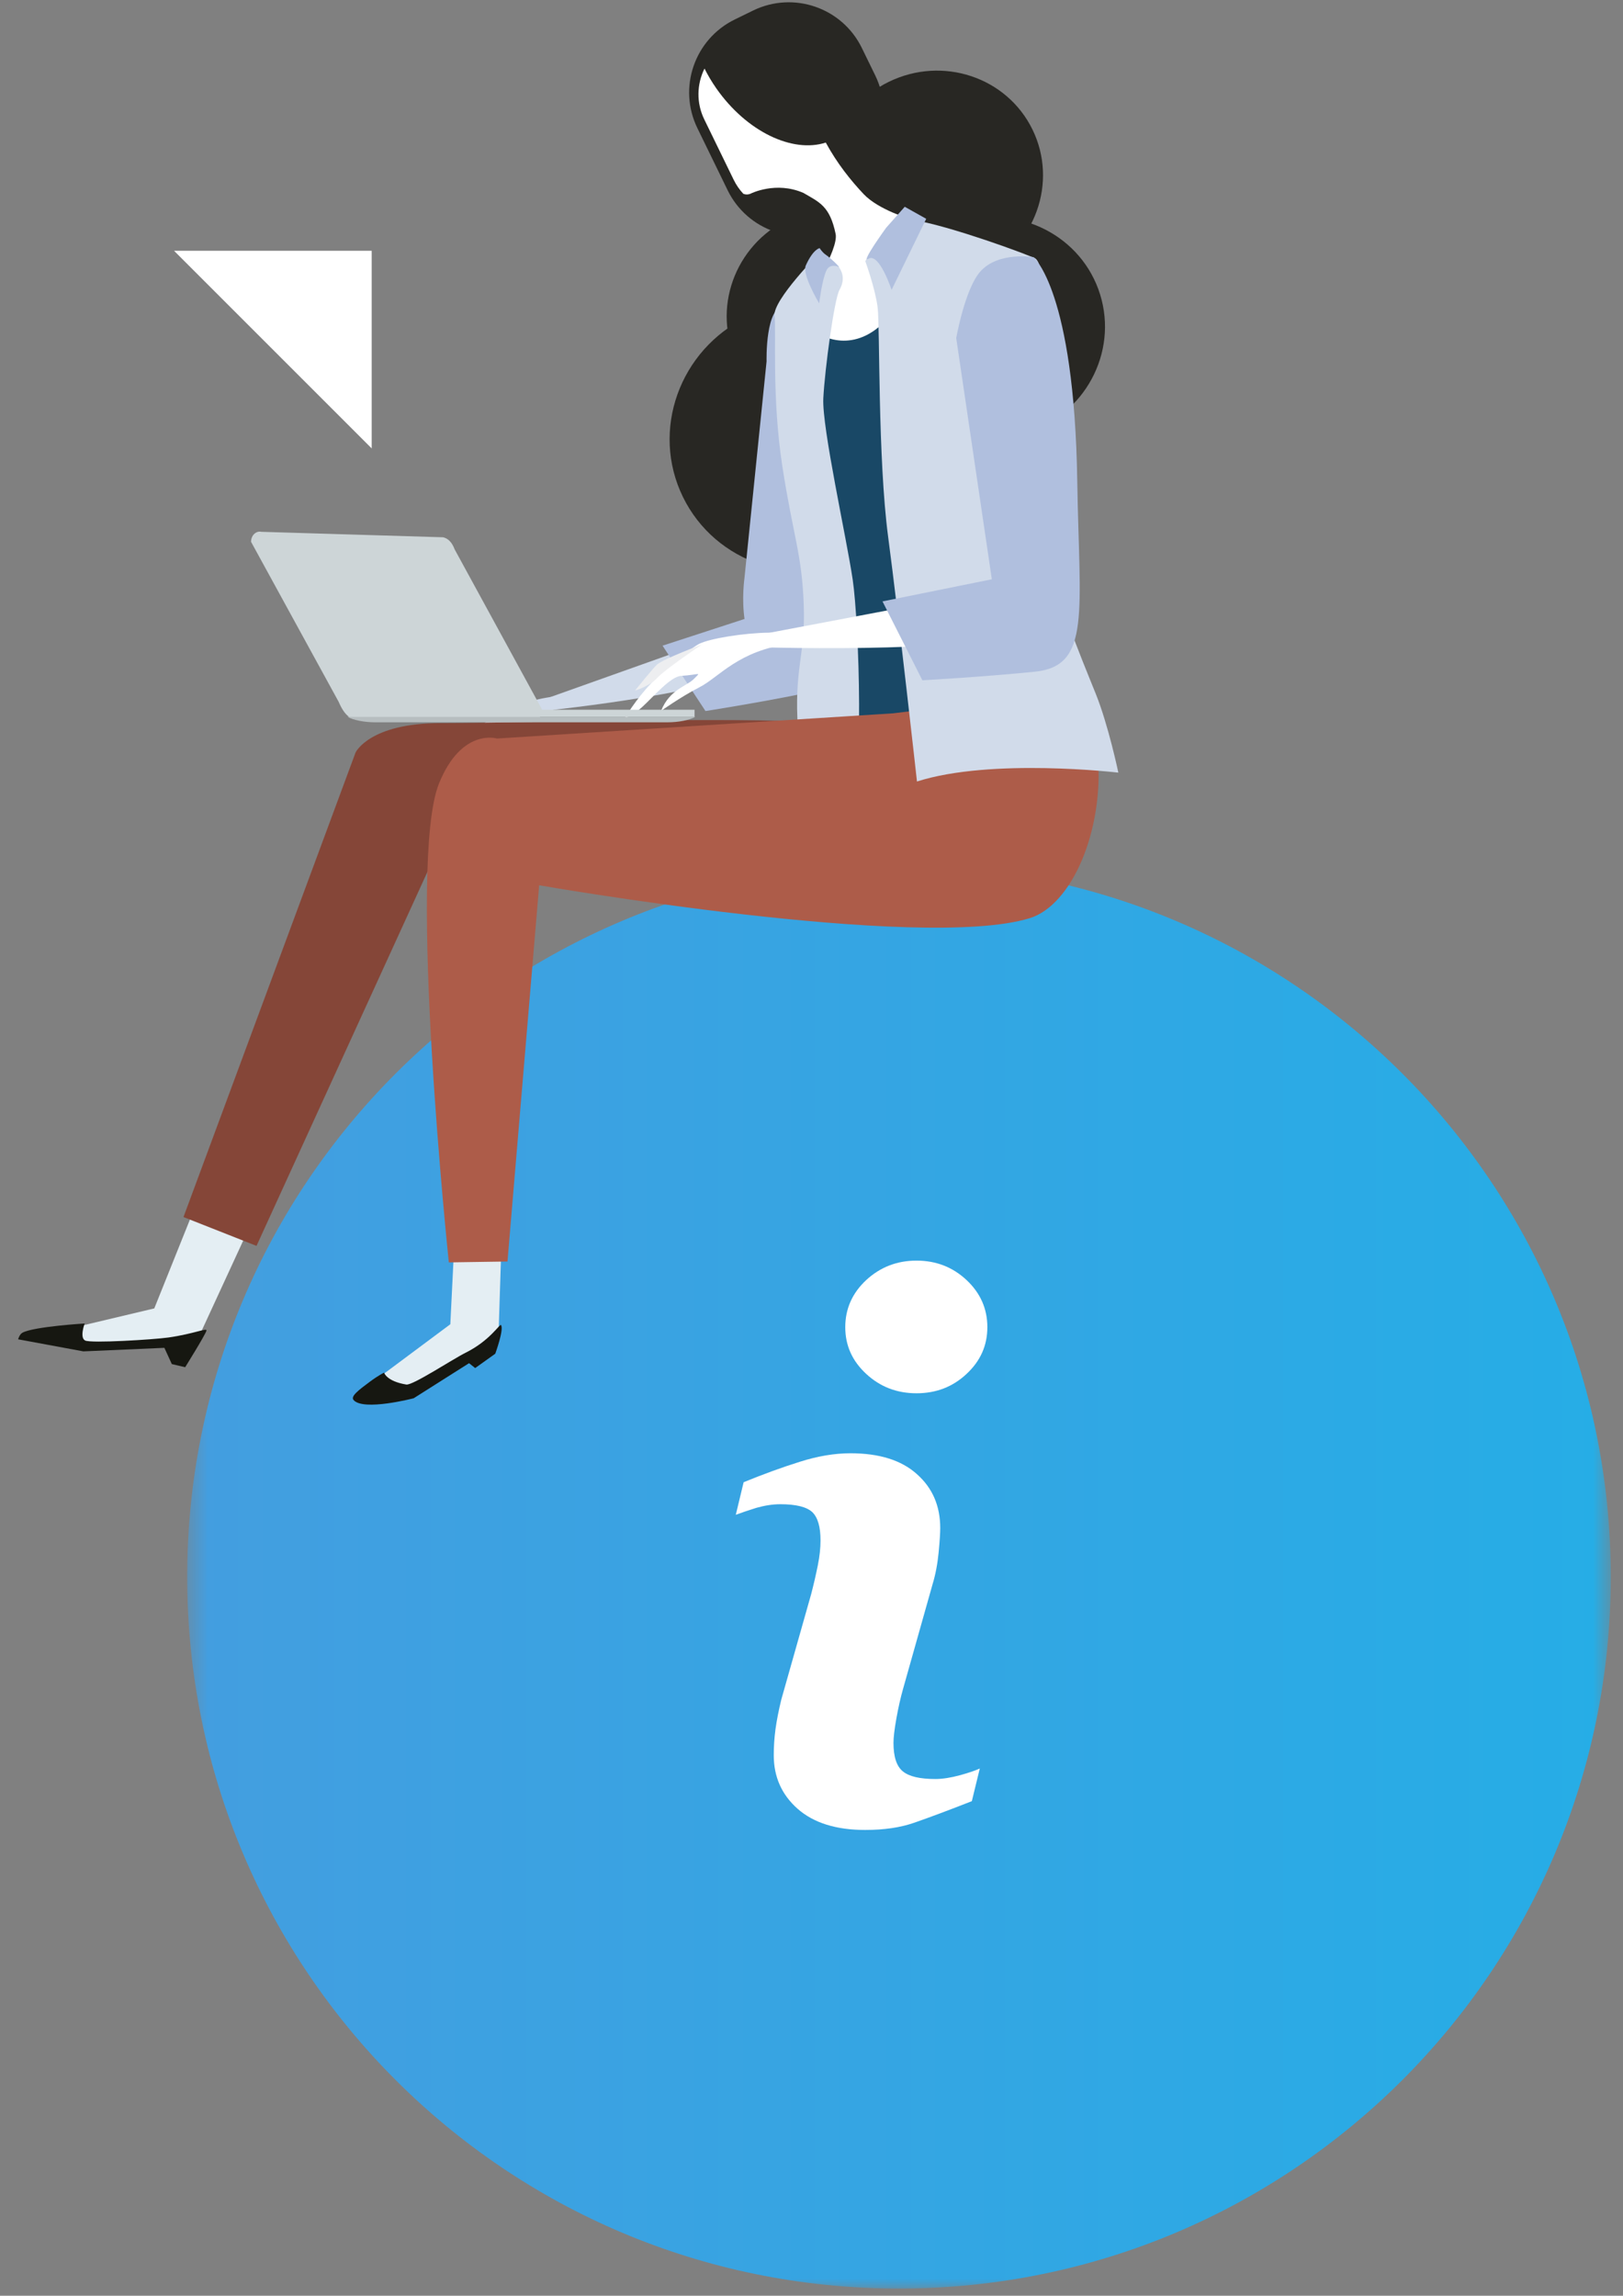 <?xml version="1.0" encoding="UTF-8"?>
<svg width="82px" height="116px" viewBox="0 0 82 116" version="1.1" xmlns="http://www.w3.org/2000/svg" xmlns:xlink="http://www.w3.org/1999/xlink">
    <rect x="0" y="0" width="82" height="116" fill="#808080" stroke="none"/>
    <!-- Generator: Sketch 51 (57462) - http://www.bohemiancoding.com/sketch -->
    <title>ll-dash-help-graphic</title>
    <desc>Created with Sketch.</desc>
    <defs>
        <polygon id="path-1" points="0.458 0.071 72.382 0.071 72.382 72 0.458 72"></polygon>
        <linearGradient x1="100%" y1="50%" x2="0%" y2="50%" id="linearGradient-3">
            <stop stop-color="#26ADE6" offset="0%"></stop>
            <stop stop-color="#33A6E3" offset="45.789%"></stop>
            <stop stop-color="#439EE0" offset="100%"></stop>
        </linearGradient>
    </defs>
    <g id="Symbols" stroke="none" stroke-width="1" fill="none" fill-rule="evenodd">
        <g id="ll-dash-help-graphic">
            <g id="Group-3" transform="translate(9, 43.637)">
                <mask id="mask-2" fill="white">
                    <use xlink:href="#path-1"></use>
                </mask>
                <g id="Clip-2"></g>
                <path d="M36.419,0.071 C16.561,0.071 0.458,16.174 0.458,36.035 C0.458,55.898 16.561,72 36.419,72 C56.279,72 72.382,55.898 72.382,36.035 C72.382,16.174 56.279,0.071 36.419,0.071" id="Fill-1" fill="url(#linearGradient-3)" mask="url(#mask-2)"></path>
            </g>
            <path d="M49.885,67.059 C49.885,67.988 49.535,68.77 48.834,69.422 C48.136,70.079 47.294,70.4 46.306,70.4 C45.318,70.4 44.473,70.079 43.765,69.422 C43.059,68.77 42.706,67.988 42.706,67.059 C42.706,66.133 43.059,65.337 43.765,64.679 C44.473,64.026 45.318,63.697 46.306,63.697 C47.294,63.697 48.136,64.026 48.834,64.679 C49.535,65.337 49.885,66.133 49.885,67.059 M49.503,89.36 L49.101,91.01 C47.892,91.485 46.932,91.842 46.213,92.092 C45.499,92.345 44.664,92.465 43.711,92.465 C42.252,92.465 41.115,92.112 40.303,91.4 C39.496,90.688 39.093,89.784 39.093,88.69 C39.093,88.258 39.121,87.825 39.18,87.378 C39.241,86.934 39.339,86.432 39.476,85.871 L40.986,80.538 C41.119,80.025 41.229,79.543 41.321,79.086 C41.412,78.628 41.456,78.213 41.456,77.838 C41.456,77.155 41.321,76.678 41.04,76.405 C40.753,76.141 40.217,76.006 39.427,76.006 C39.032,76.006 38.638,76.071 38.225,76.186 C37.816,76.313 37.464,76.432 37.175,76.541 L37.571,74.895 C38.563,74.489 39.505,74.145 40.409,73.862 C41.309,73.575 42.165,73.432 42.971,73.432 C44.418,73.432 45.541,73.779 46.324,74.485 C47.114,75.184 47.504,76.093 47.504,77.213 C47.504,77.442 47.48,77.853 47.424,78.438 C47.368,79.021 47.266,79.559 47.118,80.045 L45.62,85.358 C45.499,85.789 45.388,86.277 45.29,86.823 C45.192,87.375 45.142,87.786 45.142,88.067 C45.142,88.77 45.3,89.253 45.62,89.508 C45.933,89.765 46.478,89.891 47.258,89.891 C47.624,89.891 48.037,89.825 48.5,89.7 C48.959,89.574 49.293,89.458 49.503,89.36" id="Fill-4" fill="#FFFFFF"></path>
            <path d="M37.246,18.284 C38.54,20.94 41.788,22.022 44.5,20.7 C47.213,19.377 48.364,16.154 47.069,13.498 C45.775,10.842 42.527,9.76 39.814,11.082 C37.101,12.403 35.952,15.629 37.246,18.284" id="Fill-6" fill="#282723"></path>
            <path d="M34.502,25.106 C36.138,28.46 40.239,29.826 43.663,28.156 C47.087,26.487 48.541,22.418 46.906,19.063 C45.272,15.709 41.17,14.343 37.745,16.013 C34.321,17.682 32.868,21.752 34.502,25.106" id="Fill-8" fill="#282723"></path>
            <path d="M40.248,32.517 C40.248,32.517 40.449,33.412 36.135,34.507 C31.823,35.603 25.219,36.143 25.219,36.143 L34.934,32.685 C34.934,32.685 38.711,31.541 40.248,32.517" id="Fill-10" fill="#D1DBEA"></path>
            <path d="M28.694,35.597 C26.658,36.181 26.078,37.452 25.362,37.999 C24.645,38.547 23.974,39.264 23.977,39.252 C24.18,38.252 24.83,38.041 25.079,37.663 C25.327,37.286 25.282,37.453 24.542,37.606 C24.122,37.694 23.606,38.627 23.2,39.181 C22.848,39.657 22.572,39.767 22.572,39.767 C22.572,39.767 22.889,38.88 23.392,38.097 C23.998,37.153 24.829,36.267 25.039,36.105 C25.425,35.812 26.773,35.373 27.779,35.225 C28.914,35.056 30.159,35.178 28.694,35.597" id="Fill-12" fill="#D1DBEA"></path>
            <path d="M25.16,36.115 C25.16,36.115 23.716,36.957 23.501,37.241 C23.352,37.438 22.796,38.503 22.796,38.503 C22.796,38.503 23.351,38.241 23.598,37.828 C23.844,37.417 25.16,36.115 25.16,36.115" id="Fill-14" fill="#D1DBEA"></path>
            <path d="M37.839,31.203 C37.839,31.203 41.846,30.311 42.252,32.723 C42.482,34.093 41.717,34.812 40.502,35.062 C38.24,35.523 35.643,35.928 35.643,35.928 L33.474,32.625 L37.839,31.203 Z" id="Fill-16" fill="#B0BFDE"></path>
            <path d="M37.613,29.212 L38.73,18.259 C38.73,18.259 38.65,15.393 39.682,15.453 C41.171,15.538 41.456,18.011 41.585,18.899 C41.848,20.71 42.229,21.421 42.2,25.977 C42.182,28.787 42.382,31.96 42.205,33.856 C42.083,35.161 40.811,33.711 39.485,33.586 C37.012,33.353 37.613,29.212 37.613,29.212" id="Fill-18" fill="#B0BFDE"></path>
            <polygon id="Fill-20" fill="#E4EEF3" points="13.574 59.897 9.916 67.831 4.842 67.942 2.277 67.422 7.795 66.112 10.75 58.747"></polygon>
            <path d="M9.355,69.084 L8.681,68.925 L8.305,68.104 L4.212,68.283 L0.916,67.673 C0.916,67.673 0.981,67.422 1.137,67.338 C1.719,67.028 4.278,66.874 4.278,66.874 C4.278,66.874 4.01,67.586 4.301,67.734 C4.591,67.883 7.75,67.689 8.509,67.582 C9.812,67.397 10.488,67.068 10.429,67.242 C10.345,67.496 9.355,69.084 9.355,69.084" id="Fill-22" fill="#161711"></path>
            <path d="M33.834,43.765 L21.873,43.447 L12.96,62.953 L9.27,61.496 L17.964,38.024 C17.964,38.024 18.653,36.538 22.267,36.538 C25.781,36.538 39.973,36.151 41.585,36.6 C45.41,37.664 33.176,40.524 33.834,43.765" id="Fill-24" fill="#854638"></path>
            <path d="M42.342,11.334 C43.637,13.99 46.884,15.072 49.597,13.751 C52.31,12.429 53.46,9.205 52.166,6.549 C50.871,3.893 47.624,2.811 44.911,4.132 C42.199,5.454 41.049,8.678 42.342,11.334" id="Fill-26" fill="#282723"></path>
            <path d="M36.764,9.615 C37.759,11.654 40.217,12.502 42.258,11.508 L42.326,9.303 C44.366,8.31 45.214,5.85 44.22,3.811 L43.545,2.427 C42.551,0.385 40.092,-0.462 38.052,0.531 L37.129,0.982 C35.088,1.976 34.24,4.435 35.235,6.476 L36.764,9.615 Z" id="Fill-28" fill="#282723"></path>
            <path d="M35.594,3.464 C35.763,3.801 35.962,4.137 36.189,4.463 C37.718,6.652 40.037,7.75 41.721,7.204 C42.293,8.256 42.98,9.115 43.638,9.811 C44.388,10.603 45.965,11.057 45.965,11.057 C47.039,12.583 46.43,16.978 42.59,17.429 C40.281,17.701 40.754,15.269 41.56,13.752 C41.939,13.039 42.301,12.219 42.219,11.819 C41.927,10.418 41.414,10.227 40.593,9.749 C39.206,9.141 37.937,9.779 37.937,9.779 C37.813,9.839 37.677,9.84 37.558,9.794 C37.364,9.588 37.197,9.349 37.066,9.079 L35.582,6.032 C35.172,5.191 35.207,4.246 35.594,3.464" id="Fill-30" fill="#FFFFFF"></path>
            <path d="M47.643,39.902 C47.643,39.902 45.89,40.264 45.403,40.446 C44.752,40.691 42.847,40.382 42.847,40.382 C42.847,40.382 42.604,30.983 42.145,27.702 C41.686,24.423 40.835,23.533 40.842,22.506 C40.852,20.867 40.986,20.484 41.275,19.212 C41.565,17.939 40.719,16.248 41.006,16.572 C41.469,17.092 43.207,17.904 44.829,16.109 C45.107,15.799 47.643,39.902 47.643,39.902" id="Fill-32" fill="#194866"></path>
            <path d="M41.42,12.761 C41.42,12.761 39.035,15.165 39.132,15.954 C39.227,16.745 38.984,20.063 39.532,23.593 C40.08,27.125 40.52,28.002 40.609,30.581 C40.7,33.159 40.102,33.734 40.319,36.9 C40.489,39.379 40.879,41.566 40.879,41.566 C40.879,41.566 42.004,41.883 42.853,40.962 C43.703,40.04 43.398,31.419 43.083,29.297 C42.77,27.173 41.523,21.604 41.597,20.126 C41.672,18.647 42.151,15.115 42.413,14.65 C43.066,13.491 41.609,12.881 41.42,12.761" id="Fill-34" fill="#D1DBEA"></path>
            <path d="M41.412,12.539 C41.412,12.539 41.54,12.745 41.706,12.86 C42.019,13.074 42.408,13.495 42.408,13.495 C42.408,13.495 41.931,13.266 41.748,13.677 C41.524,14.182 41.387,15.327 41.387,15.327 C41.387,15.327 40.505,13.87 40.714,13.408 C41.094,12.571 41.412,12.539 41.412,12.539" id="Fill-36" fill="#B0BFDE"></path>
            <path d="M44.682,18.262 C45.598,21.209 48.78,22.84 51.79,21.907 C54.8,20.971 56.496,17.825 55.581,14.876 C54.665,11.93 51.484,10.299 48.474,11.235 C45.465,12.171 43.766,15.316 44.682,18.262" id="Fill-38" fill="#282723"></path>
            <polygon id="Fill-40" fill="#E4EEF3" points="25.374 61.626 25.196 67.184 24.063 68.516 21.047 70.256 18.809 69.85 22.752 66.912 23.041 61.081"></polygon>
            <path d="M25.022,68.402 L24.008,69.126 L23.698,68.88 L20.901,70.652 C20.901,70.652 18.355,71.317 17.862,70.739 C17.704,70.553 18.113,70.242 18.681,69.821 C19.131,69.487 19.405,69.358 19.405,69.358 C19.405,69.358 19.521,69.792 20.528,69.959 C20.85,70.012 22.845,68.69 23.531,68.348 C24.762,67.735 25.251,66.874 25.312,66.954 C25.474,67.166 25.022,68.402 25.022,68.402" id="Fill-42" fill="#161711"></path>
            <path d="M49.051,32.33 L47.607,35.74 L45.128,36.043 L25.11,37.317 C25.11,37.317 23.319,36.764 22.178,39.594 C20.555,43.622 22.677,63.787 22.677,63.787 L25.64,63.742 L27.241,44.731 C27.241,44.731 46.481,48.095 52.023,46.395 C54.15,45.742 55.774,41.986 55.471,38.193 C55.233,35.219 53.248,32.485 53.248,32.485 L49.051,32.33 Z" id="Fill-44" fill="#AD5C49"></path>
            <path d="M46.329,39.488 C46.329,39.488 45.399,31.098 44.872,27.125 C44.346,23.154 44.461,16.488 44.341,15.532 C44.22,14.577 43.72,13.203 43.72,13.203 C43.72,13.203 44.685,11.034 45.948,11.105 C47.059,11.169 50.564,12.342 52.262,13.031 C53.435,13.509 52.821,26.885 52.925,27.591 C53.306,30.13 54.553,33.043 55.361,35.054 C56.004,36.653 56.503,39.04 56.503,39.04 C56.503,39.04 50.094,38.284 46.329,39.488" id="Fill-46" fill="#D1DBEA"></path>
            <path d="M45.711,10.448 L44.77,11.51 C44.77,11.51 43.453,13.328 43.88,13.074 C44.423,12.75 45.046,14.647 45.046,14.647 L46.796,11.056 L45.711,10.448 Z" id="Fill-48" fill="#B0BFDE"></path>
            <path d="M53.386,30.839 C53.386,30.839 54.85,31.878 49.317,32.447 C43.784,33.016 35.529,32.608 35.529,32.608 L48.185,30.209 C48.185,30.209 51.675,29.502 53.386,30.839" id="Fill-50" fill="#FFFFFF"></path>
            <path d="M39.922,32.53 C37.297,32.874 36.337,34.215 35.347,34.722 C34.358,35.229 33.394,35.931 33.398,35.92 C33.84,34.825 34.684,34.685 35.065,34.299 C35.443,33.913 35.355,34.093 34.411,34.152 C33.877,34.186 33.059,35.16 32.453,35.718 C31.927,36.202 31.566,36.282 31.566,36.282 C31.566,36.282 32.126,35.335 32.897,34.529 C33.828,33.557 35.023,32.687 35.313,32.538 C35.846,32.264 37.593,31.98 38.864,31.968 C40.297,31.953 41.812,32.283 39.922,32.53" id="Fill-52" fill="#FFFFFF"></path>
            <path d="M35.46,32.566 C35.46,32.566 33.517,33.292 33.196,33.58 C32.974,33.779 32.084,34.893 32.084,34.893 C32.084,34.893 32.819,34.682 33.202,34.256 C33.587,33.831 35.46,32.566 35.46,32.566" id="Fill-54" fill="#EDEEF0"></path>
            <path d="M50.111,29.27 L48.312,17.082 C48.312,17.082 48.757,14.572 49.537,13.711 C50.461,12.691 52.22,12.995 52.22,12.995 C52.22,12.995 54.281,14.684 54.428,24.334 C54.53,30.938 55.135,33.653 52.289,33.94 C49.633,34.208 46.602,34.374 46.602,34.374 L44.587,30.388 L50.111,29.27 Z" id="Fill-56" fill="#B0BFDE"></path>
            <polygon id="Fill-58" fill="#CDD5D7" points="17.626 36.222 35.091 36.222 35.091 35.863 17.626 35.863"></polygon>
            <path d="M27.382,35.842 C27.382,36.12 27.184,36.346 26.94,36.346 L17.983,36.346 C17.741,36.346 17.409,36.169 17.111,35.463 L12.685,27.379 C12.685,27.027 12.958,26.815 13.201,26.872 L22.39,27.148 C22.634,27.206 22.833,27.391 22.971,27.76 L27.382,35.842 Z" id="Fill-60" fill="#CDD5D7"></path>
            <path d="M26.299,36.222 L26.389,36.222 L35.134,36.222 C34.82,36.389 34.297,36.498 33.703,36.498 L26.389,36.498 L26.299,36.498 L18.985,36.498 C18.391,36.498 17.867,36.389 17.555,36.222 L26.299,36.222 Z" id="Fill-61" fill="#B7BEC0"></path>
            <polygon id="Fill-62" fill="#FFFFFF" points="18.779 22.658 18.779 12.671 8.793 12.671"></polygon>
        </g>
    </g>
</svg>